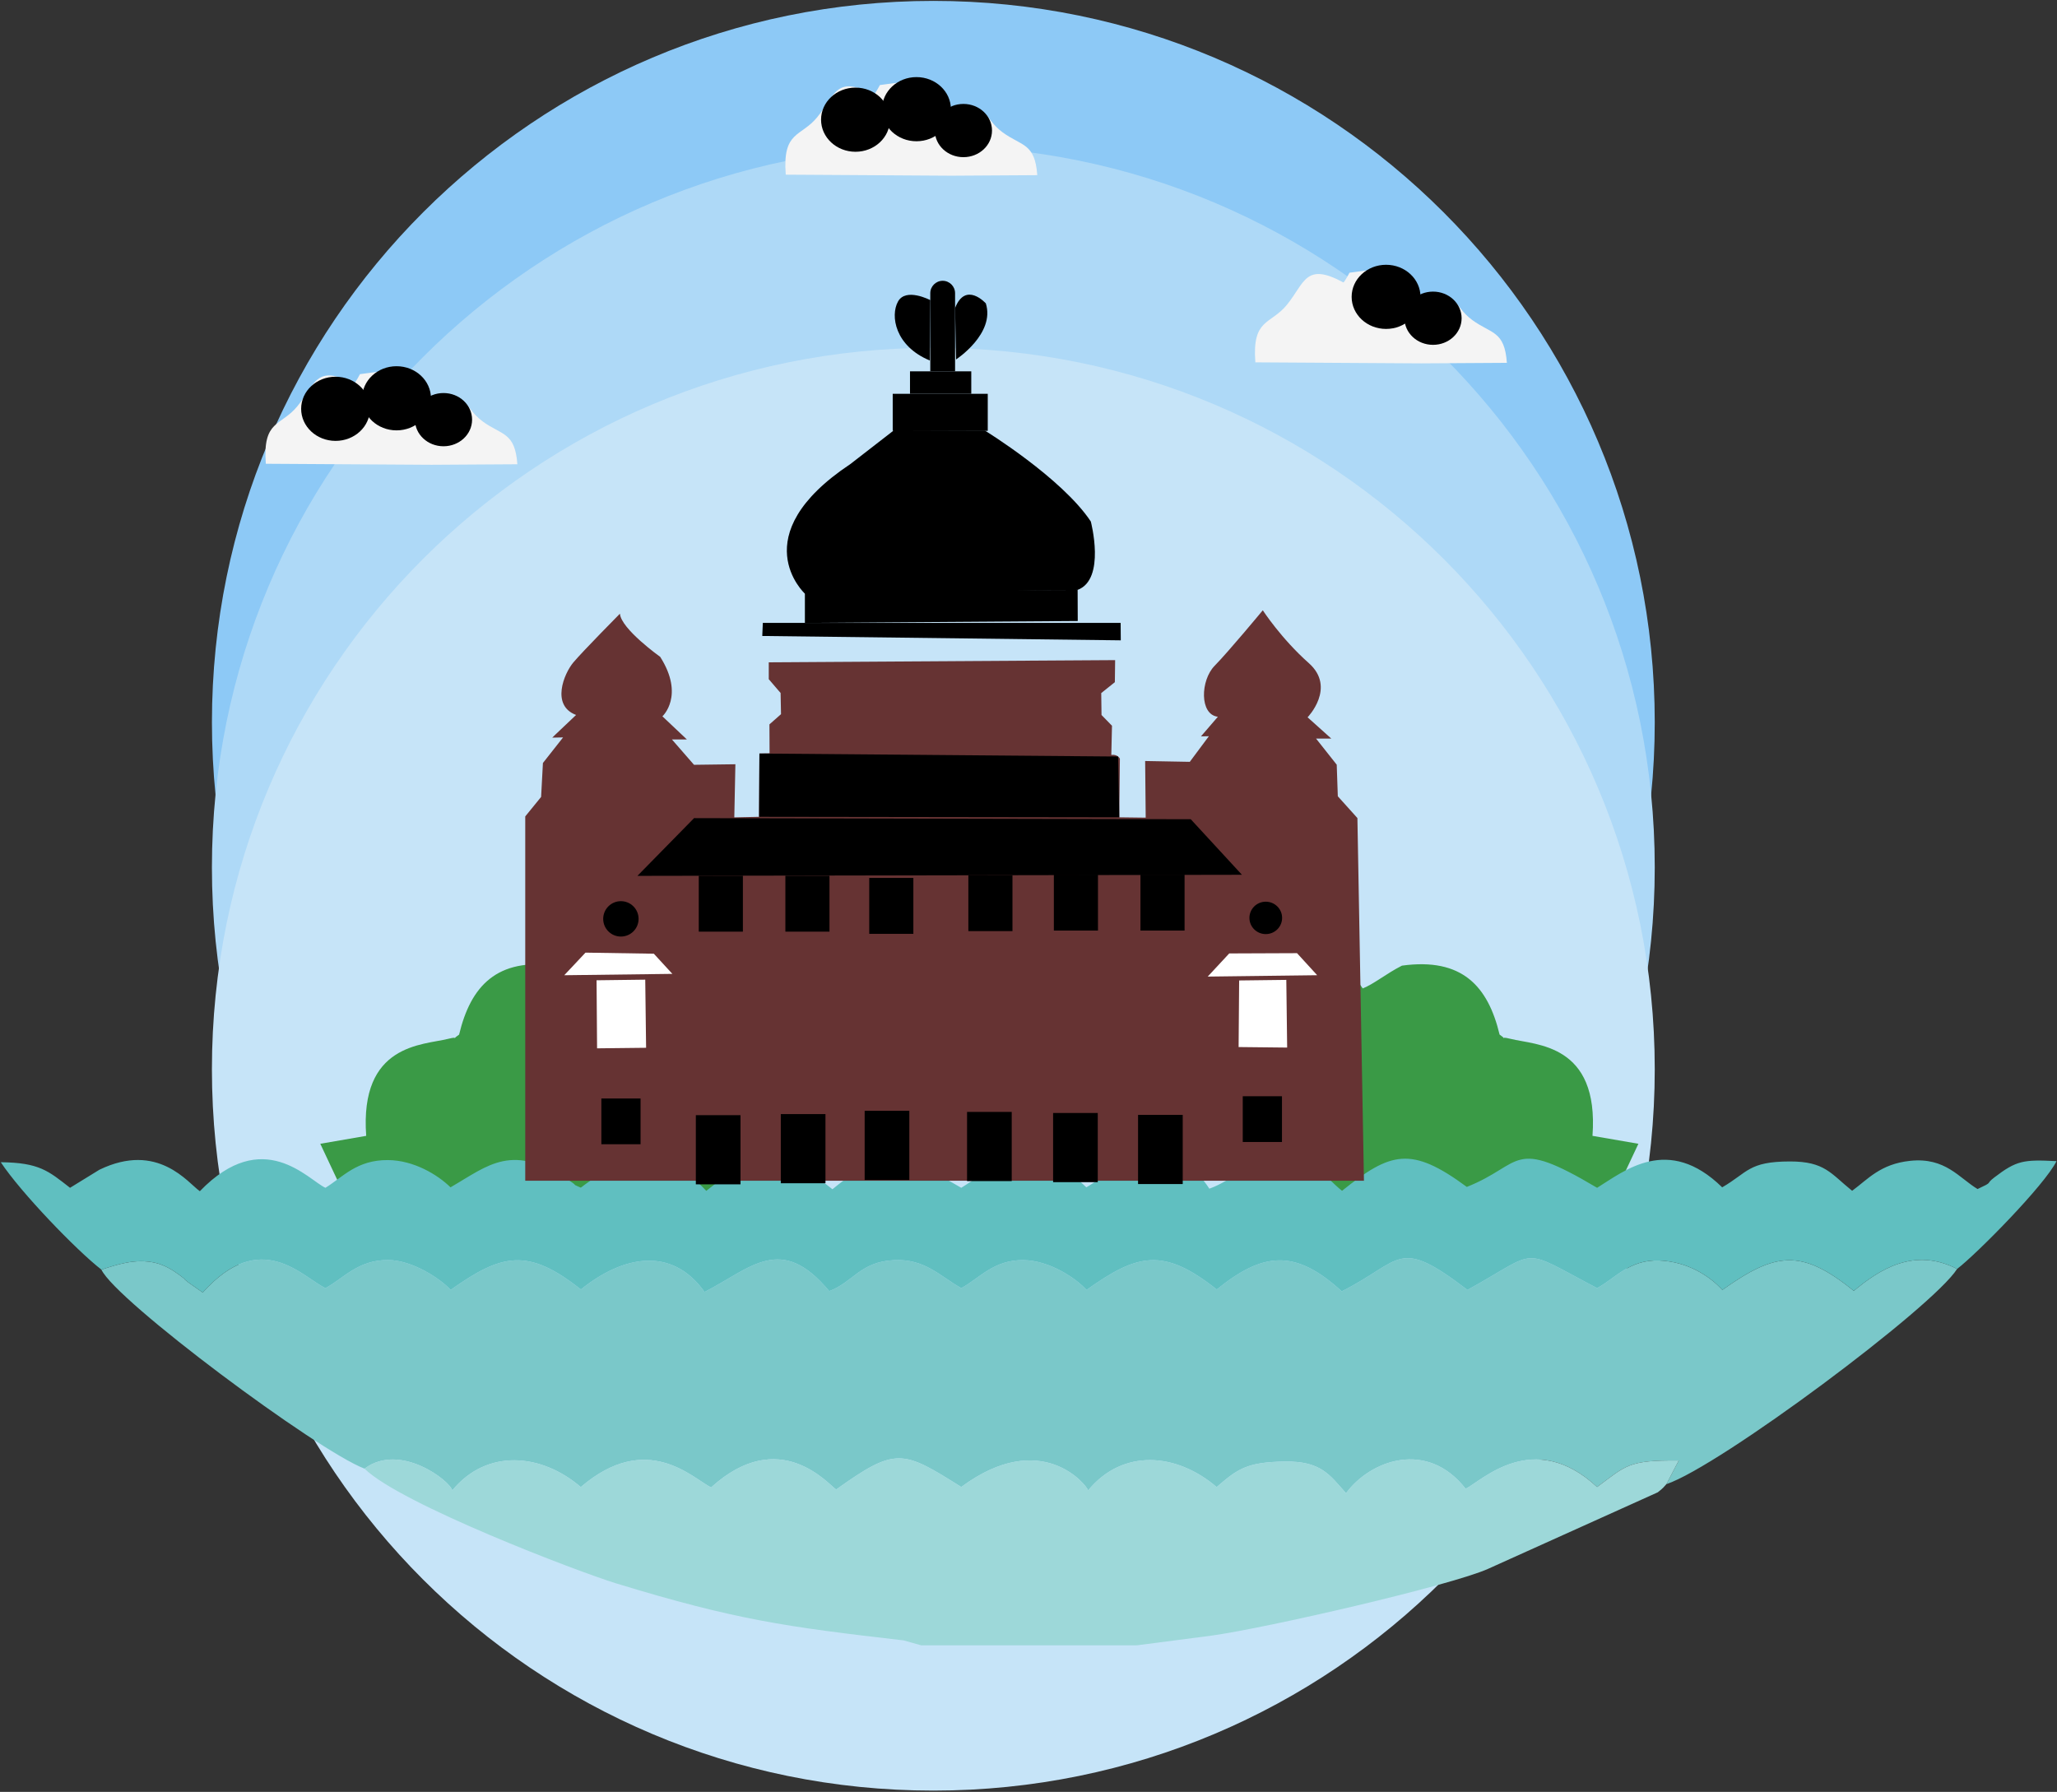 <svg xmlns="http://www.w3.org/2000/svg" viewBox="0 0 1459 1271" width="1459" height="1271">
	<rect x="0" y="0" width="1459" height="1271" fill="#333333" stroke="none"/>
	<style>
		tspan { white-space:pre }
		.shp0 { fill: #8dc9f6 } 
		.shp1 { fill: #aed9f7 } 
		.shp2 { fill: #c6e4f8 } 
		.shp3 { fill: #3a9a46 } 
		.shp4 { fill: #7ac8c9 } 
		.shp5 { fill: #60bfc0 } 
		.shp6 { fill: #9dd8d9 } 
		.shp7 { fill: none } 
		.shp8 { fill: #f4f4f4 } 
		.shp9 { fill: #000000 } 
		.shp10 { fill: #663333 } 
		.shp11 { fill: #ffffff } 
	</style>
	<g id="Layer_x0020_1">
		<path id="Layer" fill-rule="evenodd" class="shp0" d="M662 0.64C944.6 0.64 1173.69 229.73 1173.69 512.33C1173.69 794.92 944.6 1024.01 662 1024.01C379.41 1024.01 150.32 794.92 150.32 512.33C150.32 229.73 379.41 0.64 662 0.64L662 0.64Z" />
		<g id="Layer">
			<g id="_2773386296912">
				<path id="Layer" class="shp1" d="M662 1126.91C379.04 1126.91 150.31 898.18 150.31 615.22C150.31 332.26 379.04 103.53 662 103.53C944.96 103.53 1173.69 332.26 1173.69 615.22C1173.69 898.18 944.96 1126.91 662 1126.91Z" />
				<path id="Layer" class="shp2" d="M662 1270.09C379.04 1270.09 150.31 1041.36 150.31 758.4C150.31 475.44 379.04 246.71 662 246.71C944.96 246.71 1173.69 475.44 1173.69 758.4C1173.69 1041.36 944.96 1270.09 662 1270.09Z" />
				<path id="Layer" fill-rule="evenodd" class="shp3" d="M394.89 684.94C352.28 679.08 333.88 699.46 325.63 733.85C317.79 739.37 328.31 734.22 317.73 736.89C299.97 741.36 254.96 740.21 259.74 805.67L227.18 811.29L262.02 885.42L414.78 886C429.81 833.85 454.2 847.62 511.08 846.46L511.84 684C470.95 660.01 449.34 662.7 422.69 701.1C414.41 697.73 406.22 690.71 394.89 684.94L394.89 684.94Z" />
				<path id="Layer" fill-rule="evenodd" class="shp3" d="M994.38 684.94C1036.99 679.08 1055.39 699.46 1063.64 733.85C1071.48 739.37 1060.96 734.22 1071.54 736.89C1089.3 741.36 1134.31 740.21 1129.53 805.67L1162.09 811.29L1127.25 885.42L974.49 886C959.46 833.85 935.07 847.62 878.19 846.46L877.43 684C918.32 660.01 939.93 662.7 966.58 701.1C974.86 697.73 983.05 690.71 994.38 684.94L994.38 684.94Z" />
				<path id="Layer" fill-rule="evenodd" class="shp4" d="M71.93 900.57C82.28 922.72 224.6 1028.68 258.56 1041.74C283.81 1022.81 319.35 1050.49 320.79 1057.18C345.18 1027.45 383.84 1030.66 411.96 1054.79C458.91 1014.49 491.43 1048.68 504.37 1055.06C553.11 1010.81 587.83 1053.24 593.09 1056.53C635.58 1026.18 640.17 1028.55 681.81 1054.74C738.71 1012.61 771.04 1053.7 771.78 1057.18C796.27 1027.33 834.56 1030.43 862.95 1054.79C877.78 1042.06 884.08 1037.11 911.05 1036.69C937.2 1036.27 943.13 1046.24 954.73 1059.15C971.88 1035.77 1012.16 1020.94 1039.57 1055.99C1050.42 1050.86 1087.64 1012.66 1132.8 1054.74C1153.35 1039.52 1154.83 1035.57 1190.73 1035.94L1181.95 1052.72C1219.61 1040.12 1370.92 927.33 1388.14 900.07C1357.73 884.39 1333.05 900.48 1314.87 915.62C1277.66 885.45 1259.4 888.1 1221.65 914.95C1212.85 905.28 1197.18 894.88 1176.96 894.07C1155.68 893.23 1145.3 907.08 1132.8 913.67C1076.75 884.4 1093.32 885.98 1040.85 914.95C990.78 876.71 995.16 894.13 951.67 915.96C918.2 885.19 895.31 888.56 863.02 914.64C825.1 884.56 806.78 889.26 770.65 914.95C762.78 906.29 744.21 894.14 726.18 893.81C704.74 893.41 694.42 907.02 681.81 913.67C666.83 905.33 656.08 892.66 633.91 893.83C610.02 895.08 605.08 909.48 588.18 915.81C553.87 874.66 532.85 899.38 499.75 916.4C476.42 883.71 441.74 890.64 412.03 914.64C374.47 884.85 355.87 889.2 319.66 914.95C312.46 907.04 292.56 893.86 275.34 893.75C253.72 893.62 243.6 906.9 230.82 913.71C214.13 905.49 185 870.75 143.81 916.78L133.48 909.54C128.33 905.55 133.88 909.26 127.21 904.29C122.37 900.68 116.51 897.25 110.27 895.76C96 892.37 82.58 897.13 71.93 900.57L71.93 900.57Z" />
				<path id="Layer" fill-rule="evenodd" class="shp5" d="M71.93 900.57C82.58 897.13 96 892.37 110.27 895.76C116.51 897.25 122.37 900.68 127.21 904.29C133.88 909.26 128.33 905.55 133.48 909.54L143.81 916.78C185 870.75 214.13 905.49 230.82 913.71C243.6 906.9 253.72 893.62 275.34 893.75C292.56 893.86 312.46 907.04 319.66 914.95C355.87 889.2 374.47 884.85 412.03 914.64C441.74 890.64 476.42 883.71 499.75 916.4C532.85 899.38 553.87 874.66 588.18 915.81C605.08 909.48 610.02 895.08 633.91 893.83C656.08 892.66 666.83 905.33 681.81 913.67C694.42 907.02 704.74 893.41 726.18 893.81C744.21 894.14 762.78 906.29 770.65 914.95C806.78 889.26 825.1 884.56 863.02 914.64C895.31 888.56 918.2 885.19 951.67 915.96C995.16 894.13 990.78 876.71 1040.85 914.95C1093.32 885.98 1076.75 884.4 1132.8 913.67C1145.3 907.08 1155.68 893.23 1176.96 894.07C1197.18 894.88 1212.85 905.28 1221.65 914.95C1259.4 888.1 1277.66 885.45 1314.87 915.62C1333.05 900.48 1357.73 884.39 1388.14 900.07C1401.83 889.63 1450.12 840.82 1458.66 823.61C1435.24 822.39 1430.26 823.16 1414.63 835.1C1407.51 840.54 1414.74 837.76 1402.66 843.4C1389.54 835.52 1379.8 820.75 1354.84 823.39C1333.62 825.64 1324.95 836.4 1313.69 844.64C1298.54 832.47 1294.36 823.8 1269.56 823.83C1240.05 823.87 1239.79 831.63 1221.52 842.18C1183.1 804.58 1152.06 830.64 1132.8 842.52C1071.49 806.03 1080.85 825.82 1040.39 841.89C1000.85 812.7 986.38 816.99 951.88 844.64C939.46 834.8 933.81 822.1 907.41 823.48C883.39 824.73 874.6 837.12 857.77 843.15C848.58 828.69 838.02 823.73 814.99 823.77C790.37 823.82 785.92 833.29 770.53 842.18C731.23 803.71 699.46 831.64 681.81 842.52C642.18 819.9 631.29 810.13 590.44 843.54C554.08 814.21 537.14 815.65 500.93 844.68C472.76 814.01 443.72 817.86 411.96 842.42C404.38 839.04 410.76 842.08 404.7 837.98C363.21 809.9 346.84 826.42 319.54 842.18C310.43 833.27 293.61 823 275.19 822.85C253.05 822.67 243.16 834.91 230.82 842.52C218.54 836.87 186.64 798.44 141.74 844.93C133.39 839.16 112.06 809.64 70.55 829.68L49.68 842.52C34.32 830.53 27.86 824.66 0.55 824.37C14.64 845.67 53.88 886.53 71.93 900.57L71.93 900.57Z" />
				<path id="Layer" fill-rule="evenodd" class="shp6" d="M653.4 1167.05L806.38 1167.04L859.24 1160.17C898.73 1154.7 1029.66 1124.49 1055.64 1112.72L1175.84 1058.51C1180.25 1055.05 1179.76 1055.02 1181.95 1052.72L1190.73 1035.94C1154.83 1035.57 1153.35 1039.52 1132.8 1054.74C1087.64 1012.66 1050.42 1050.86 1039.57 1055.99C1012.16 1020.94 971.88 1035.77 954.73 1059.15C943.13 1046.24 937.2 1036.27 911.05 1036.69C884.08 1037.11 877.78 1042.06 862.95 1054.79C834.56 1030.43 796.27 1027.33 771.78 1057.18C771.04 1053.7 738.71 1012.61 681.81 1054.74C640.17 1028.55 635.58 1026.18 593.09 1056.53C587.83 1053.24 553.11 1010.81 504.37 1055.06C491.43 1048.68 458.91 1014.49 411.96 1054.79C383.84 1030.66 345.18 1027.45 320.79 1057.18C319.35 1050.49 283.81 1022.81 258.56 1041.74C284.1 1066.8 410.21 1114.92 437.24 1123.17C521.71 1148.94 556.98 1153.86 640.98 1163.55L653.4 1167.05L653.4 1167.05Z" />
			</g>
		</g>
		<path id="Layer" fill-rule="evenodd" class="shp7" d="M662 0.64C944.6 0.64 1173.69 229.73 1173.69 512.33C1173.69 794.92 944.6 1024.01 662 1024.01C379.41 1024.01 150.32 794.92 150.32 512.33C150.32 229.73 379.41 0.64 662 0.64L662 0.64Z" />
		<path id="Layer" fill-rule="evenodd" class="shp8" d="M957.18 193.44C957.09 193.58 954.37 198.83 952.9 200.37C925.82 185.68 925.47 200.64 912.73 216.26C901.16 230.44 888 225.79 890.4 257.01L1007.97 257.74L1068.81 257.36C1067.16 234.39 1057.78 236.9 1044.29 227.03C1029.73 216.4 1037.28 206.97 1006.06 212.43C994.95 184.76 983.79 190.28 957.18 193.44L957.18 193.44Z" />
		<path id="Layer" class="shp9" d="M983.12 233.31C969.62 233.31 958.7 223.14 958.7 210.56C958.7 197.98 969.62 187.81 983.12 187.81C996.62 187.81 1007.54 197.98 1007.54 210.56C1007.54 223.14 996.62 233.31 983.12 233.31Z" />
		<path id="Layer" class="shp9" d="M1016.43 244.6C1005.22 244.6 996.16 236.16 996.16 225.72C996.16 215.28 1005.22 206.84 1016.43 206.84C1027.64 206.84 1036.7 215.28 1036.7 225.72C1036.7 236.16 1027.64 244.6 1016.43 244.6Z" />
		<g id="_2773386305168">
			<path id="Layer" fill-rule="evenodd" class="shp8" d="M624.09 60.33C624.01 60.46 621.29 65.71 619.82 67.25C592.73 52.56 592.39 67.52 579.64 83.14C568.08 97.32 554.92 92.67 557.32 123.89L674.89 124.62L735.73 124.24C734.07 101.27 724.7 103.78 711.2 93.91C696.64 83.28 704.19 73.85 672.97 79.31C661.86 51.64 650.71 57.16 624.09 60.33L624.09 60.33Z" />
			<path id="Layer" class="shp9" d="M650.04 100.19C636.54 100.19 625.62 90.02 625.62 77.44C625.62 64.86 636.54 54.69 650.04 54.69C663.54 54.69 674.46 64.86 674.46 77.44C674.46 90.02 663.54 100.19 650.04 100.19Z" />
			<path id="Layer" class="shp9" d="M606.79 107.65C593.29 107.65 582.37 97.48 582.37 84.9C582.37 72.32 593.29 62.15 606.79 62.15C620.29 62.15 631.21 72.32 631.21 84.9C631.21 97.48 620.29 107.65 606.79 107.65Z" />
			<path id="Layer" class="shp9" d="M683.34 111.48C672.13 111.48 663.07 103.04 663.07 92.6C663.07 82.16 672.13 73.72 683.34 73.72C694.55 73.72 703.61 82.16 703.61 92.6C703.61 103.04 694.55 111.48 683.34 111.48Z" />
		</g>
		<path id="Layer" fill-rule="evenodd" class="shp8" d="M255.32 265.39C255.23 265.52 252.52 270.77 251.05 272.31C223.96 257.63 223.61 272.59 210.87 288.21C199.3 302.39 186.15 297.73 188.55 328.95L306.12 329.68L366.96 329.3C365.3 306.34 355.93 308.84 342.43 298.98C327.87 288.34 335.42 278.91 304.2 284.38C293.09 256.71 281.94 262.22 255.32 265.39L255.32 265.39Z" />
		<path id="Layer" class="shp9" d="M281.26 305.26C267.76 305.26 256.84 295.09 256.84 282.51C256.84 269.93 267.76 259.76 281.26 259.76C294.76 259.76 305.68 269.93 305.68 282.51C305.68 295.09 294.76 305.26 281.26 305.26Z" />
		<path id="Layer" class="shp9" d="M238.02 312.72C224.52 312.72 213.6 302.55 213.6 289.97C213.6 277.39 224.52 267.22 238.02 267.22C251.52 267.22 262.44 277.39 262.44 289.97C262.44 302.55 251.52 312.72 238.02 312.72Z" />
		<path id="Layer" class="shp9" d="M314.57 316.54C303.36 316.54 294.3 308.1 294.3 297.66C294.3 287.22 303.36 278.78 314.57 278.78C325.78 278.78 334.84 287.22 334.84 297.66C334.84 308.1 325.78 316.54 314.57 316.54Z" />
		<path id="Layer" fill-rule="evenodd" class="shp10" d="M383.8 565.28L372.55 579.09L372.55 837.52L967.43 837.52L962.79 580.25L948.89 564.8L948.12 542.4L933.44 523.86L944.25 523.86L927.45 508.79C927.45 508.79 947.92 487.74 928.32 470.35C908.72 452.97 895.68 432.88 895.68 432.88C895.68 432.88 871.53 462.05 861.49 472.28C851.45 482.52 850.68 506.86 863.81 508.4L851.83 522.31L857.43 522.21L843.91 540.37L812.24 539.79L812.63 579.96L793.89 579.72L794.32 538.15C794.32 538.15 792.87 534.87 788.24 535.45L788.72 514.78L781.29 507.15L781.09 491.6L790.75 483.88L790.95 468.23L545.27 469.78L545.27 481.75L552.22 489.86L553.67 491.51L553.96 506.57L545.75 513.81L545.85 534.29L538.65 534.48L538.41 579.37L520.83 579.76L521.6 542.09L492.25 542.48L476.6 524.52L481.42 524.52L487.22 524.52L469.84 508.1C469.84 508.1 485.84 493.53 468.27 465.91C468.27 465.91 440.48 446.1 439.71 435.28C439.71 435.28 413.34 461.94 406.68 469.86C400.02 477.78 390.65 500.37 408.61 507.13L393.93 521.04L391.73 523.21L398.27 523.07L399.39 523.04L385.09 541.2L383.8 565.28L383.8 565.28Z" />
		<g id="Layer">
			<g id="_2773386310976">
				<path id="Layer" class="shp9" d="M807.21 790.8L838.89 790.8L838.89 839.86L807.21 839.86L807.21 790.8Z" />
				<path id="Layer" class="shp9" d="M746.95 789.45L778.63 789.45L778.63 838.51L746.95 838.51L746.95 789.45Z" />
				<path id="Layer" class="shp9" d="M685.92 788.68L717.6 788.68L717.6 837.74L685.92 837.74L685.92 788.68Z" />
				<path id="Layer" class="shp9" d="M613.29 787.91L644.97 787.91L644.97 836.97L613.29 836.97L613.29 787.91Z" />
				<path id="Layer" class="shp9" d="M553.81 790.23L585.49 790.23L585.49 839.29L553.81 839.29L553.81 790.23Z" />
				<path id="Layer" class="shp9" d="M493.55 791L525.23 791L525.23 840.06L493.55 840.06L493.55 791Z" />
				<path id="Layer" class="shp9" d="M521.14 565.21L383.8 565.28" />
				<path id="Layer" class="shp9" d="M536.29 579.22L368.73 579.29" />
				<path id="Layer" class="shp9" d="M948.8 566.48L812.5 566.55" />
				<path id="Layer" class="shp9" d="M962.23 580.84L791.17 580.9" />
				<path id="Layer" class="shp9" d="M362.33 507.06L500.7 508.32" />
				<path id="Layer" class="shp9" d="M518.63 524.43L385.41 523.14" />
				<path id="Layer" class="shp9" d="M848.93 508.34L960.99 508.73" />
				<path id="Layer" class="shp9" d="M842.48 525.26L958.77 526.89" />
			</g>
		</g>
		<path id="Layer" fill-rule="evenodd" class="shp7" d="M383.8 565.28L372.55 579.09L372.55 837.52L967.43 837.52L962.79 580.25L948.89 564.8L948.12 542.4L933.44 523.86L944.25 523.86L927.45 508.79C927.45 508.79 947.92 487.74 928.32 470.35C908.72 452.97 895.68 432.88 895.68 432.88C895.68 432.88 871.53 462.05 861.49 472.28C851.45 482.52 850.68 506.86 863.81 508.4L851.83 522.31L857.43 522.21L843.91 540.37L812.24 539.79L812.63 579.96L793.89 579.72L794.32 538.15C794.32 538.15 792.87 534.87 788.24 535.45L788.72 514.78L781.29 507.15L781.09 491.6L790.75 483.88L790.95 468.23L545.27 469.78L545.27 481.75L552.22 489.86L553.67 491.51L553.96 506.57L545.75 513.81L545.85 534.29L538.65 534.48L538.41 579.37L520.83 579.76L521.6 542.09L492.25 542.48L476.6 524.52L481.42 524.52L487.22 524.52L469.84 508.1C469.84 508.1 485.84 493.53 468.27 465.91C468.27 465.91 440.48 446.1 439.71 435.28C439.71 435.28 413.34 461.94 406.68 469.86C400.02 477.78 390.65 500.37 408.61 507.13L393.93 521.04L391.73 523.21L398.27 523.07L399.39 523.04L385.09 541.2L383.8 565.28L383.8 565.28Z" />
		<path id="Layer" class="shp9" d="M492.29 580.31L452.11 621.26L880.89 620.49L844.58 581.09L492.29 580.31Z" />
		<path id="Layer" class="shp9" d="M793.06 536.61L793.89 579.72L538.41 579.37L538.65 534.48L793.06 536.61Z" />
		<path id="Layer" class="shp9" d="M540.67 451.1L541.06 441.83L794.85 441.83L794.95 454.19" />
		<path id="Layer" class="shp9" d="M570.9 419.14L570.9 441.83L764.43 440.48L764.34 418.41L570.9 419.14Z" />
		<path id="Layer" fill-rule="evenodd" class="shp9" d="M690.96 392.25C697.7 393.11 702.92 398.87 702.92 405.85C702.92 413.43 696.78 419.57 689.21 419.57C681.64 419.57 675.5 413.43 675.5 405.85C675.5 402.18 676.94 398.85 679.29 396.39L654.2 395.9C657.35 398.41 659.37 402.28 659.37 406.63C659.37 414.2 653.23 420.34 645.65 420.34C638.08 420.34 631.94 414.2 631.94 406.63C631.94 399.94 636.74 394.36 643.08 393.16C641.45 374.68 667.61 360.49 667.61 360.49C688.02 369.7 690.88 384.84 690.96 392.25L690.96 392.25Z" />
		<path id="Layer" fill-rule="evenodd" class="shp9" d="M634.05 305.2L698.56 305.4C698.56 305.4 753.22 339.01 773.7 369.91C773.7 369.91 784.52 410.9 764.34 418.41L570.9 421.09C570.9 421.09 526.48 380.15 603.15 329.16L634.05 305.2L634.05 305.2Z" />
		<path id="Layer" class="shp9" d="M633.19 279.33L700.6 279.33L700.6 305.6L633.19 305.6L633.19 279.33Z" />
		<path id="Layer" class="shp9" d="M645.45 263.39L688.91 263.39L688.91 279.33L645.45 279.33L645.45 263.39Z" />
		<path id="Layer" fill-rule="evenodd" class="shp9" d="M668.62 199.17L668.64 199.17C673.47 199.17 677.42 203.12 677.42 207.95L677.42 263.39L659.84 263.39L659.84 207.95C659.84 203.12 663.79 199.17 668.62 199.17L668.62 199.17Z" />
		<path id="Layer" fill-rule="evenodd" class="shp9" d="M678.1 254.99C678.1 254.99 706 236.73 699.24 215.2C699.24 215.2 684.95 199.27 677.42 218.48L678.1 254.99L678.1 254.99Z" />
		<path id="Layer" fill-rule="evenodd" class="shp9" d="M659.84 212.88C659.84 212.88 642.56 203.8 636.96 213.85C631.36 223.89 634.78 245.47 659.51 255.71L659.84 212.88Z" />
		<path id="Layer" class="shp9" d="M495.63 621.18L526.92 621.18L526.92 660.83L495.63 660.83L495.63 621.18Z" />
		<path id="Layer" class="shp9" d="M557.05 621.18L588.34 621.18L588.34 660.83L557.05 660.83L557.05 621.18Z" />
		<path id="Layer" class="shp9" d="M616.54 622.73L647.83 622.73L647.83 662.38L616.54 662.38L616.54 622.73Z" />
		<path id="Layer" class="shp9" d="M686.84 620.8L718.13 620.8L718.13 660.45L686.84 660.45L686.84 620.8Z" />
		<path id="Layer" class="shp9" d="M747.49 620.41L778.78 620.41L778.78 660.06L747.49 660.06L747.49 620.41Z" />
		<path id="Layer" class="shp9" d="M808.91 620.41L840.2 620.41L840.2 660.06L808.91 660.06L808.91 620.41Z" />
		<path id="Layer" class="shp9" d="M490.61 673.19L528.85 673.58" />
		<path id="Layer" class="shp9" d="M554.34 672.68L592.58 673.06" />
		<path id="Layer" class="shp9" d="M612.67 673.84L650.91 674.22" />
		<path id="Layer" class="shp9" d="M684.13 673.06L722.37 673.45" />
		<path id="Layer" class="shp9" d="M745.16 674.22L783.41 674.61" />
		<path id="Layer" class="shp9" d="M802.72 673.06L840.96 673.45" />
		<path id="Layer" class="shp9" d="M440.39 664.31C433.45 664.31 427.84 658.7 427.84 651.76C427.84 644.82 433.45 639.21 440.39 639.21C447.33 639.21 452.94 644.82 452.94 651.76C452.94 658.7 447.33 664.31 440.39 664.31Z" />
		<path id="Layer" class="shp11" d="M415.28 675.71L400.21 691.74L476.89 690.77L463.76 676.48L415.28 675.71Z" />
		<path id="Layer" class="shp11" d="M871.87 676.28L856.61 692.7L878.24 692.43L934.26 691.73L919.96 676.09L871.87 676.28Z" />
		<path id="Layer" class="shp11" d="M878.53 742.68L912.96 743.05L912.36 695.04L878.91 695.45L878.53 742.68Z" />
		<path id="Layer" class="shp9" d="M872.59 753.73L922.04 754.12" />
		<path id="Layer" class="shp9" d="M823.15 685.94L823.34 782.13" />
		<path id="Layer" class="shp9" d="M763.27 687.29L763.66 781.16" />
		<path id="Layer" class="shp9" d="M703.21 685.94L703.59 779.8" />
		<path id="Layer" class="shp9" d="M630.58 686.71L630.97 780.58" />
		<path id="Layer" class="shp9" d="M571.87 683.62L572.25 777.49" />
		<path id="Layer" class="shp9" d="M511.61 689.8L511.99 783.67" />
		<path id="Layer" class="shp11" d="M423.13 695.32L423.5 743.59L458.27 743.2L457.66 694.88L423.13 695.32Z" />
		<path id="Layer" class="shp9" d="M897.79 662.56C891.38 662.56 886.2 657.42 886.2 651.07C886.2 644.72 891.38 639.58 897.79 639.58C904.2 639.58 909.38 644.72 909.38 651.07C909.38 657.42 904.2 662.56 897.79 662.56Z" />
		<path id="Layer" class="shp9" d="M883.5 780.76L907.26 780.76L907.26 806.83L883.5 806.83L883.5 780.76Z" />
		<path id="Layer" class="shp9" d="M558.25 551.31L558.21 579.4" />
		<path id="Layer" class="shp9" d="M577 551.5L576.96 579.59" />
		<path id="Layer" class="shp9" d="M593.8 551.5L593.76 579.59" />
		<path id="Layer" class="shp9" d="M611.18 552.08L611.14 580.17" />
		<path id="Layer" class="shp9" d="M723.21 551.69L723.17 579.78" />
		<path id="Layer" class="shp9" d="M741.75 551.31L741.71 579.4" />
		<path id="Layer" class="shp9" d="M759.52 550.53L759.48 578.62" />
		<path id="Layer" class="shp9" d="M776.51 550.15L776.47 578.24" />
		<path id="Layer" class="shp9" d="M569.74 497.37L587.89 497.95" />
		<path id="Layer" class="shp9" d="M604.33 498.74L622.48 499.32" />
		<path id="Layer" class="shp9" d="M637.55 498.35L655.7 498.93" />
		<path id="Layer" class="shp9" d="M677.72 498.35L695.88 498.93" />
		<path id="Layer" class="shp9" d="M713.45 498.92L731.61 499.5" />
		<path id="Layer" class="shp9" d="M747.46 498.28L765.62 498.86" />
		<path id="Layer" class="shp9" d="M559.41 444.45L559.51 452.76" />
		<path id="Layer" class="shp9" d="M580.37 443.87L580.46 452.18" />
		<path id="Layer" class="shp9" d="M599.39 443.68L599.49 451.99" />
		<path id="Layer" class="shp9" d="M619.86 443.2L619.96 451.5" />
		<path id="Layer" class="shp9" d="M658.83 443.97L658.93 452.28" />
		<path id="Layer" class="shp9" d="M639.9 443.2L640 451.5" />
		<path id="Layer" class="shp9" d="M696.11 444.74L696.2 453.05" />
		<path id="Layer" class="shp9" d="M716.58 443.59L716.67 451.89" />
		<path id="Layer" class="shp9" d="M735.51 444.16L735.6 452.47" />
		<path id="Layer" class="shp9" d="M755.4 443.97L755.5 452.28" />
		<path id="Layer" class="shp9" d="M775.1 443.59L775.2 451.89" />
		<path id="Layer" class="shp9" d="M426.53 779.17L454.34 779.17L454.34 811.62L426.53 811.62L426.53 779.17Z" />
		<path id="Layer" class="shp9" d="M881.47 777.57L909.28 777.57L909.28 810.02L881.47 810.02L881.47 777.57Z" />
		<path id="Layer" class="shp9" d="M414.52 756.34L463.97 756.73" />
		<path id="Layer" class="shp9" d="M323.91 855.74L1021.76 855.74" />
	</g>
</svg>